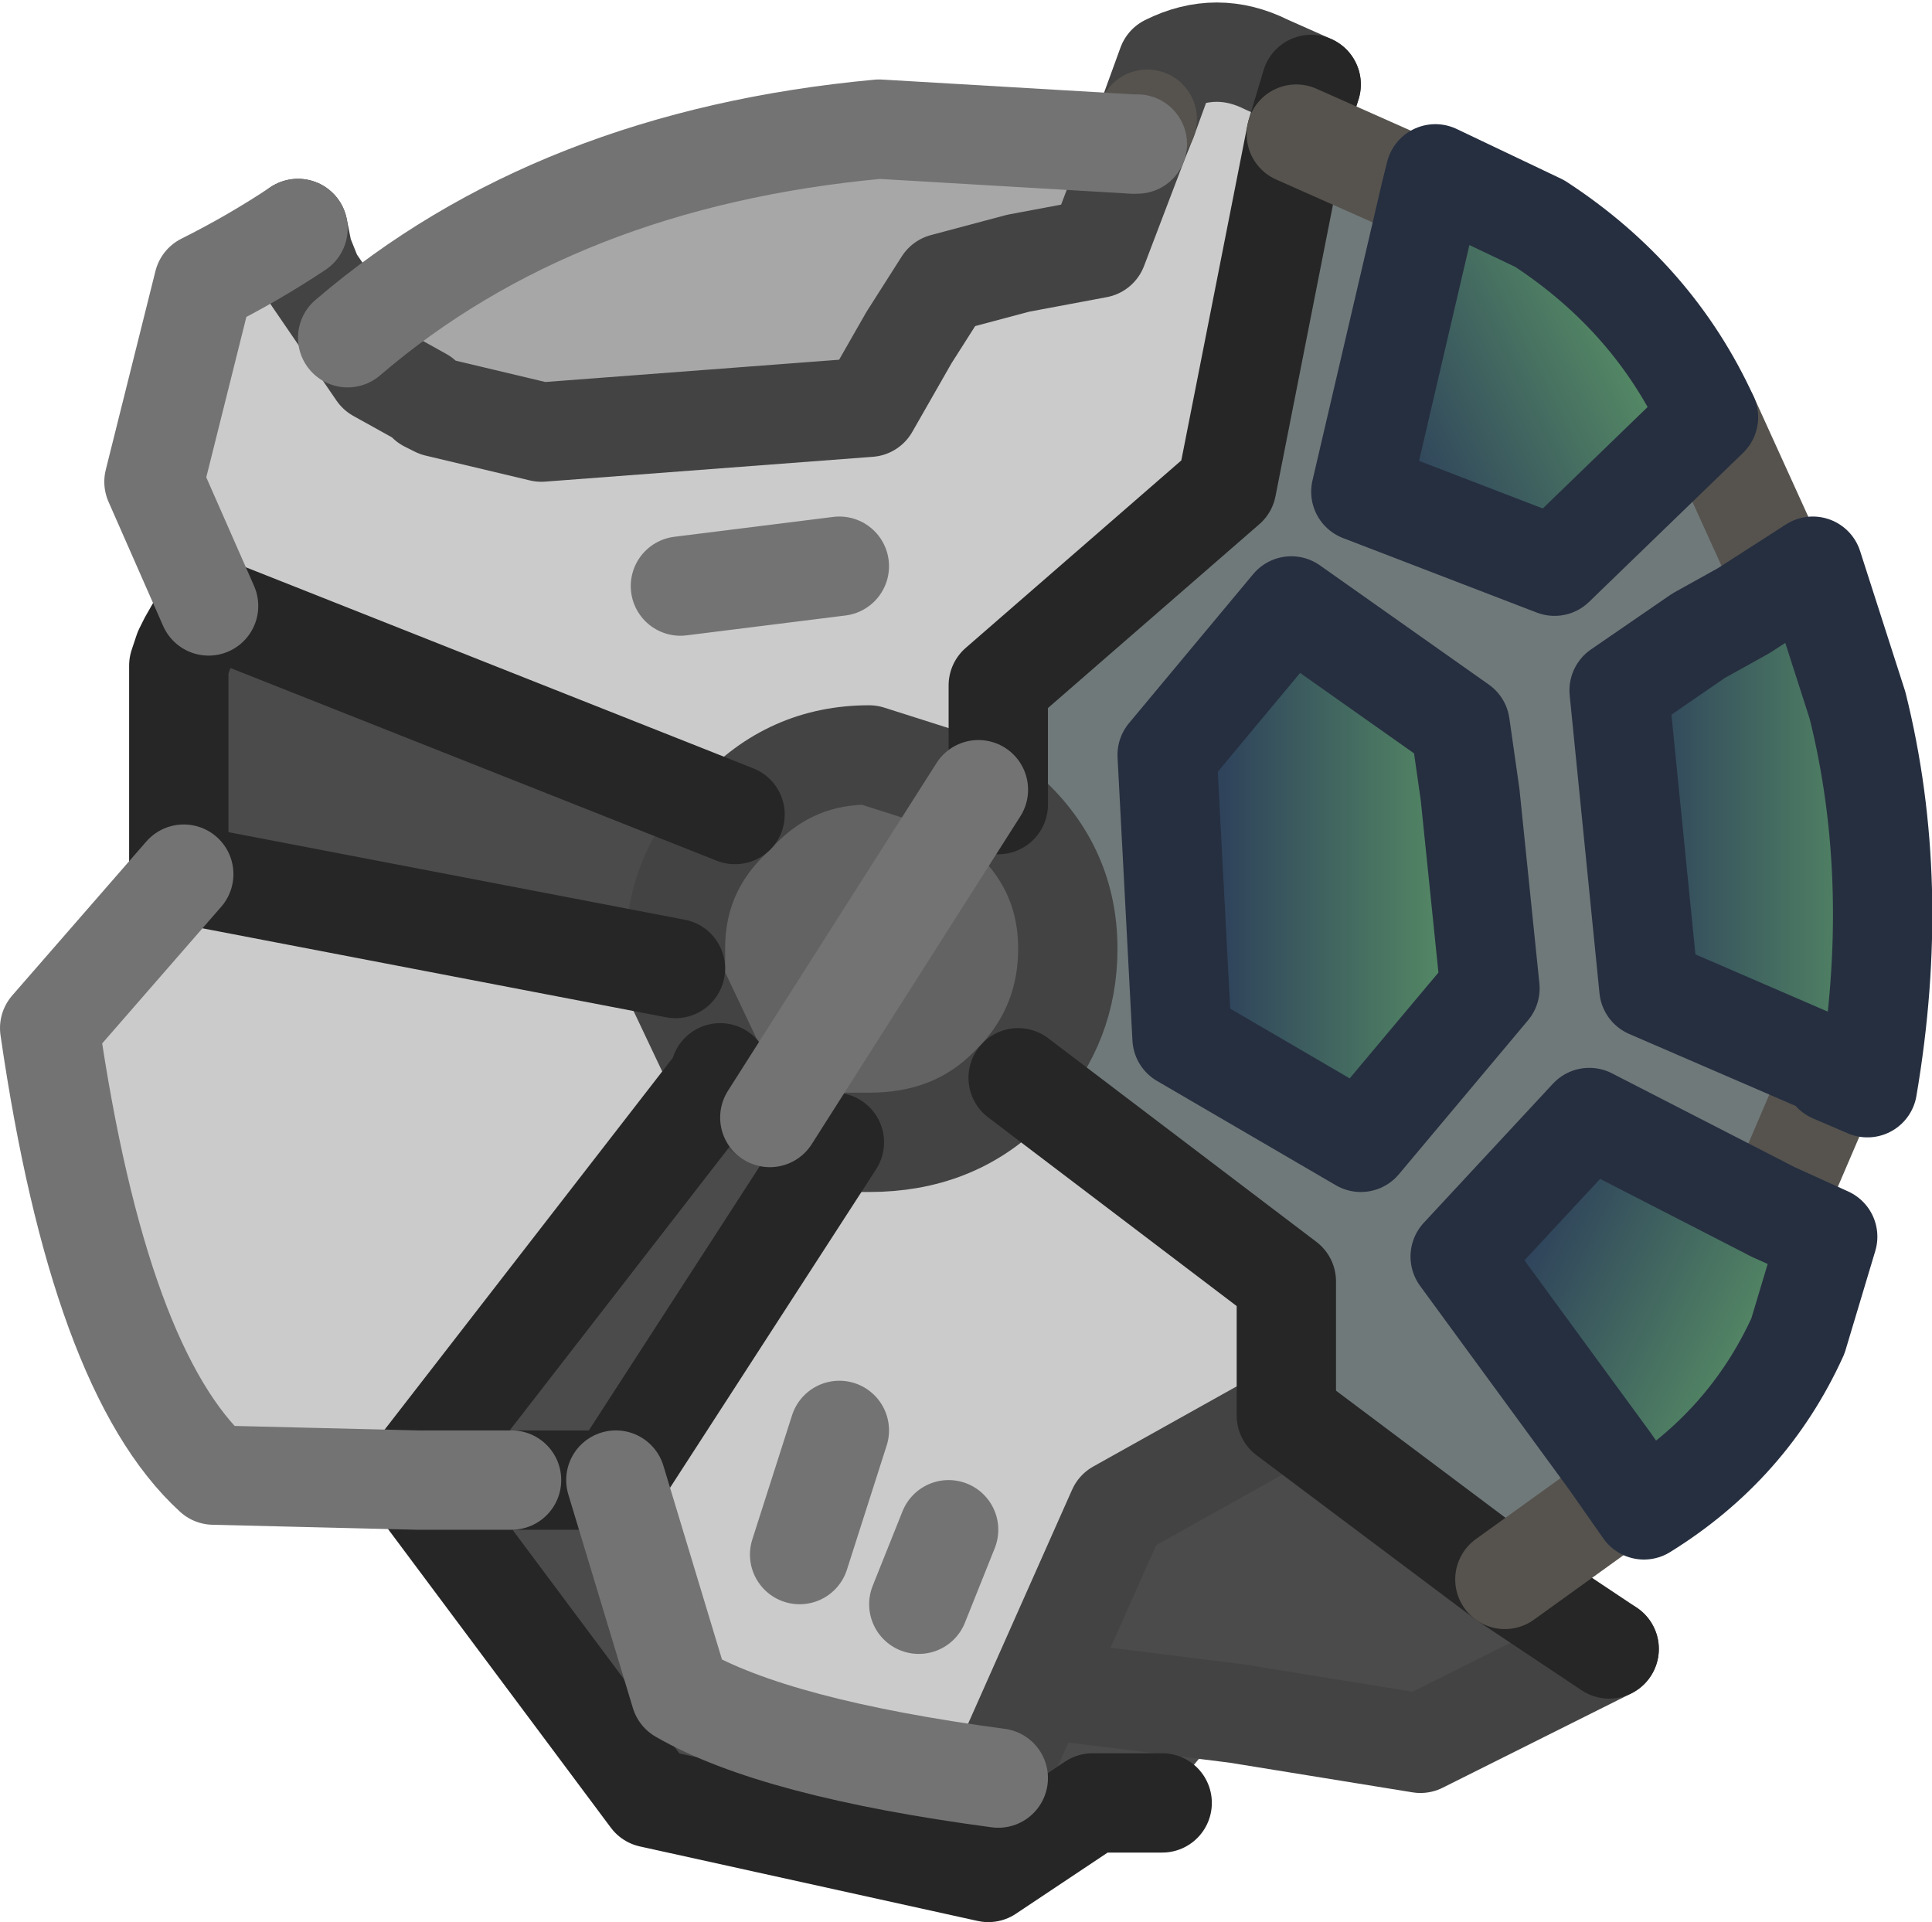 <?xml version="1.0" encoding="UTF-8" standalone="no"?>
<svg xmlns:ffdec="https://www.free-decompiler.com/flash" xmlns:xlink="http://www.w3.org/1999/xlink" ffdec:objectType="shape" height="19.35px" width="19.45px" xmlns="http://www.w3.org/2000/svg">
  <g transform="matrix(1.0, 0.0, 0.0, 1.0, 8.4, 17.75)">
    <path d="M3.05 -16.3 L3.0 -16.3 3.15 -16.55 3.05 -16.3 M4.65 -16.4 L6.0 -15.8 5.3 -12.8 7.25 -12.05 8.8 -13.55 9.55 -11.9 9.15 -11.6 8.7 -11.35 7.9 -10.8 8.2 -7.8 10.05 -7.0 10.05 -6.95 9.45 -5.55 7.6 -6.5 6.3 -5.1 7.8 -3.05 8.0 -2.75 6.75 -1.85 4.55 -3.5 4.55 -4.85 1.85 -6.9 Q2.35 -7.45 2.35 -8.2 2.35 -9.0 1.75 -9.55 L1.65 -9.65 1.65 -10.85 3.95 -12.85 4.65 -16.4 M6.4 -9.75 L6.3 -10.45 4.6 -11.65 3.35 -10.15 3.5 -7.3 5.3 -6.25 6.6 -7.8 6.4 -9.75" fill="#70797a" fill-rule="evenodd" stroke="none"/>
    <path d="M3.05 -16.3 L3.15 -16.55 3.35 -17.1 Q3.85 -17.35 4.35 -17.1 L4.8 -16.9 4.65 -16.4 3.95 -12.85 1.65 -10.85 1.65 -9.65 1.45 -9.8 0.35 -10.15 Q-0.45 -10.15 -1.0 -9.55 L-6.3 -11.65 -6.85 -12.9 -6.35 -14.9 Q-5.85 -15.15 -5.4 -15.45 L-5.35 -15.2 -5.25 -14.95 -4.9 -14.35 -4.6 -14.0 -4.15 -13.75 -4.1 -13.7 -4.0 -13.65 -2.95 -13.4 0.35 -13.65 0.75 -14.35 1.1 -14.9 1.85 -15.1 2.15 -15.2 2.65 -15.25 3.05 -16.3 M-4.2 -2.85 L-6.25 -2.9 Q-7.4 -3.95 -7.9 -7.4 L-6.55 -8.95 -1.6 -8.0 -1.6 -7.85 -1.15 -6.9 -1.6 -7.85 -1.15 -6.95 -1.15 -6.9 -4.25 -2.9 -3.25 -2.85 -4.2 -2.85 -4.25 -2.9 -4.2 -2.85 M2.65 -15.25 L1.85 -15.1 2.65 -15.25 M1.85 -6.9 L4.55 -4.85 4.55 -3.5 2.85 -2.55 2.05 -0.75 1.65 0.15 Q-0.6 -0.15 -1.55 -0.7 L-2.2 -2.85 0.0 -6.25 0.35 -6.25 Q1.2 -6.25 1.75 -6.8 L1.85 -6.9 M0.85 -1.6 L1.15 -2.35 0.85 -1.6 M-4.6 -14.0 L-5.25 -14.95 -4.6 -14.0 M-0.35 -2.1 L0.05 -3.35 -0.35 -2.1 M-1.55 -11.85 L0.05 -12.05 -1.55 -11.85" fill="#cbcbcb" fill-rule="evenodd" stroke="none"/>
    <path d="M3.0 -16.3 L3.05 -16.3 2.65 -15.25 2.15 -15.2 1.85 -15.1 1.1 -14.9 0.75 -14.35 0.35 -13.65 -2.95 -13.4 -4.0 -13.65 -4.1 -13.7 -4.15 -13.75 -4.6 -14.0 -4.9 -14.35 Q-2.8 -16.15 0.45 -16.45 L3.0 -16.3" fill="#a7a7a7" fill-rule="evenodd" stroke="none"/>
    <path d="M6.0 -15.8 L6.05 -16.0 7.1 -15.5 Q8.25 -14.75 8.8 -13.55 L7.25 -12.05 5.3 -12.8 6.0 -15.8" fill="url(#gradient0)" fill-rule="evenodd" stroke="none"/>
    <path d="M9.15 -11.6 L9.85 -12.05 10.3 -10.65 Q10.75 -8.85 10.4 -6.8 L10.05 -6.95 10.05 -7.0 8.2 -7.8 7.9 -10.8 8.7 -11.35 9.15 -11.6" fill="url(#gradient1)" fill-rule="evenodd" stroke="none"/>
    <path d="M6.4 -9.75 L6.6 -7.8 5.3 -6.25 3.5 -7.3 3.35 -10.15 4.6 -11.65 6.3 -10.45 6.4 -9.75" fill="url(#gradient2)" fill-rule="evenodd" stroke="none"/>
    <path d="M1.65 -9.65 L1.75 -9.55 Q2.35 -9.0 2.35 -8.2 2.35 -7.45 1.85 -6.9 L1.75 -6.8 Q1.2 -6.25 0.35 -6.25 L0.0 -6.25 -0.65 -6.5 -1.0 -6.75 -1.05 -6.8 -1.15 -6.95 -1.6 -7.85 -1.6 -8.0 -1.6 -8.1 -1.6 -8.2 Q-1.6 -9.0 -1.0 -9.55 -0.45 -10.15 0.35 -10.15 L1.45 -9.8 1.65 -9.65 M1.45 -9.8 L-0.65 -6.5 1.45 -9.8" fill="#636363" fill-rule="evenodd" stroke="none"/>
    <path d="M6.75 -1.85 L7.8 -1.15 5.9 -0.2 4.05 -0.5 3.3 0.4 2.6 0.4 1.55 1.1 -1.85 0.35 -4.2 -2.8 -4.2 -2.85 -3.25 -2.85 -4.25 -2.9 -1.15 -6.9 -1.05 -6.8 -1.15 -6.9 -1.15 -6.95 -1.05 -6.8 -1.0 -6.75 -0.65 -6.5 0.0 -6.25 -2.2 -2.85 -1.55 -0.7 Q-0.6 -0.15 1.65 0.15 L2.05 -0.75 2.85 -2.55 4.55 -3.5 6.75 -1.85 M-6.55 -8.95 L-6.6 -9.0 -6.6 -11.05 -6.55 -11.2 -6.5 -11.3 -6.3 -11.6 -6.3 -11.65 -1.0 -9.55 Q-1.6 -9.0 -1.6 -8.2 L-1.6 -8.1 -1.6 -8.0 -6.55 -8.95 M2.05 -0.75 L4.05 -0.5 2.05 -0.75 M-2.2 -2.85 L-3.25 -2.85 -2.2 -2.85" fill="#4b4b4b" fill-rule="evenodd" stroke="none"/>
    <path d="M9.45 -5.55 L10.0 -5.3 9.7 -4.3 Q9.2 -3.2 8.15 -2.55 L7.8 -3.05 6.3 -5.1 7.6 -6.5 9.45 -5.55" fill="url(#gradient3)" fill-rule="evenodd" stroke="none"/>
    <path d="M3.05 -16.3 L3.15 -16.55 3.35 -17.1 Q3.85 -17.35 4.35 -17.1 L4.8 -16.9 M-4.6 -14.0 L-4.15 -13.75 -4.1 -13.7 -4.0 -13.65 -2.95 -13.4 0.35 -13.65 0.75 -14.35 1.1 -14.9 1.85 -15.1 2.65 -15.25 3.05 -16.3 M7.8 -1.15 L5.9 -0.2 4.05 -0.5 2.05 -0.75 2.85 -2.55 4.55 -3.5 M-5.4 -15.45 L-5.35 -15.2 -5.25 -14.95 -4.6 -14.0 M1.65 -9.65 L1.75 -9.55 Q2.35 -9.0 2.35 -8.2 2.35 -7.45 1.85 -6.9 L1.75 -6.8 Q1.2 -6.25 0.35 -6.25 L0.0 -6.25 -0.65 -6.5 -1.0 -6.75 -1.05 -6.8 -1.15 -6.9 -1.6 -7.85 -1.6 -8.0 -1.6 -8.1 -1.6 -8.2 Q-1.6 -9.0 -1.0 -9.55 -0.45 -10.15 0.35 -10.15 L1.45 -9.8 1.65 -9.65 M1.65 0.15 L2.05 -0.75" fill="none" stroke="#434343" stroke-linecap="round" stroke-linejoin="round" stroke-width="1.0"/>
    <path d="M4.8 -16.9 L4.65 -16.4 3.95 -12.85 1.65 -10.85 1.65 -9.65 M6.75 -1.85 L7.8 -1.15 M3.3 0.4 L2.6 0.4 1.55 1.1 -1.85 0.35 -4.2 -2.8 -4.2 -2.85 -4.2 -2.8 M-6.55 -8.95 L-6.6 -9.0 -6.6 -11.05 -6.55 -11.2 -6.5 -11.3 -6.3 -11.65 -1.0 -9.55 M1.85 -6.9 L4.55 -4.85 4.55 -3.5 6.75 -1.85 M0.0 -6.25 L-2.2 -2.85 -3.25 -2.85 -4.25 -2.9 -1.15 -6.9 -1.15 -6.95 M-1.6 -8.0 L-6.55 -8.95 M-4.2 -2.85 L-4.25 -2.9" fill="none" stroke="#262626" stroke-linecap="round" stroke-linejoin="round" stroke-width="1.0"/>
    <path d="M3.15 -16.55 L3.0 -16.3 M4.65 -16.4 L6.0 -15.8 M8.8 -13.55 L9.55 -11.9 M10.05 -6.95 L9.45 -5.55 M8.0 -2.75 L6.75 -1.85 M10.05 -7.0 L10.05 -6.95" fill="none" stroke="#56534e" stroke-linecap="round" stroke-linejoin="round" stroke-width="1.0"/>
    <path d="M3.0 -16.3 L3.05 -16.3 M3.0 -16.3 L0.45 -16.45 Q-2.8 -16.15 -4.9 -14.35 M-4.2 -2.85 L-6.25 -2.9 Q-7.4 -3.95 -7.9 -7.4 L-6.55 -8.95 M-6.3 -11.65 L-6.85 -12.9 -6.35 -14.9 Q-5.85 -15.15 -5.4 -15.45 M-2.2 -2.85 L-1.55 -0.7 Q-0.6 -0.15 1.65 0.15 M1.15 -2.35 L0.85 -1.6 M-0.65 -6.5 L1.45 -9.8 M-3.25 -2.85 L-4.2 -2.85 M0.05 -12.05 L-1.55 -11.85 M0.05 -3.35 L-0.35 -2.1" fill="none" stroke="#737373" stroke-linecap="round" stroke-linejoin="round" stroke-width="1.0"/>
    <path d="M6.0 -15.8 L6.05 -16.0 7.1 -15.5 Q8.25 -14.75 8.8 -13.55 L7.25 -12.05 5.3 -12.8 6.0 -15.8 M9.15 -11.6 L9.85 -12.05 10.3 -10.65 Q10.75 -8.85 10.4 -6.8 L10.05 -6.95 M9.45 -5.55 L10.0 -5.3 9.7 -4.3 Q9.2 -3.2 8.15 -2.55 L7.8 -3.05 6.3 -5.1 7.6 -6.5 9.45 -5.55 M10.05 -7.0 L8.2 -7.8 7.9 -10.8 8.7 -11.35 9.15 -11.6 M6.4 -9.75 L6.6 -7.8 5.3 -6.25 3.5 -7.3 3.35 -10.15 4.6 -11.65 6.3 -10.45 6.4 -9.75 Z" fill="none" stroke="#262f40" stroke-linecap="round" stroke-linejoin="round" stroke-width="1.0"/>
  </g>
  <defs>
    <linearGradient gradientTransform="matrix(-0.002, 0.001, 0.001, 0.002, 6.7, -13.75)" gradientUnits="userSpaceOnUse" id="gradient0" spreadMethod="pad" x1="-819.2" x2="819.2">
      <stop offset="0.0" stop-color="#5b9666"/>
      <stop offset="1.0" stop-color="#253159"/>
    </linearGradient>
    <linearGradient gradientTransform="matrix(-0.002, 0.0, 0.0, 0.002, 9.2, -9.45)" gradientUnits="userSpaceOnUse" id="gradient1" spreadMethod="pad" x1="-819.2" x2="819.2">
      <stop offset="0.0" stop-color="#5b9666"/>
      <stop offset="1.0" stop-color="#253159"/>
    </linearGradient>
    <linearGradient gradientTransform="matrix(-0.002, 0.0, 0.0, 0.002, 4.95, -8.95)" gradientUnits="userSpaceOnUse" id="gradient2" spreadMethod="pad" x1="-819.2" x2="819.2">
      <stop offset="0.0" stop-color="#5b9666"/>
      <stop offset="1.0" stop-color="#253159"/>
    </linearGradient>
    <linearGradient gradientTransform="matrix(-0.002, -0.001, -0.001, 0.002, 8.0, -4.6)" gradientUnits="userSpaceOnUse" id="gradient3" spreadMethod="pad" x1="-819.2" x2="819.2">
      <stop offset="0.0" stop-color="#5b9666"/>
      <stop offset="1.0" stop-color="#253159"/>
    </linearGradient>
  </defs>
</svg>
